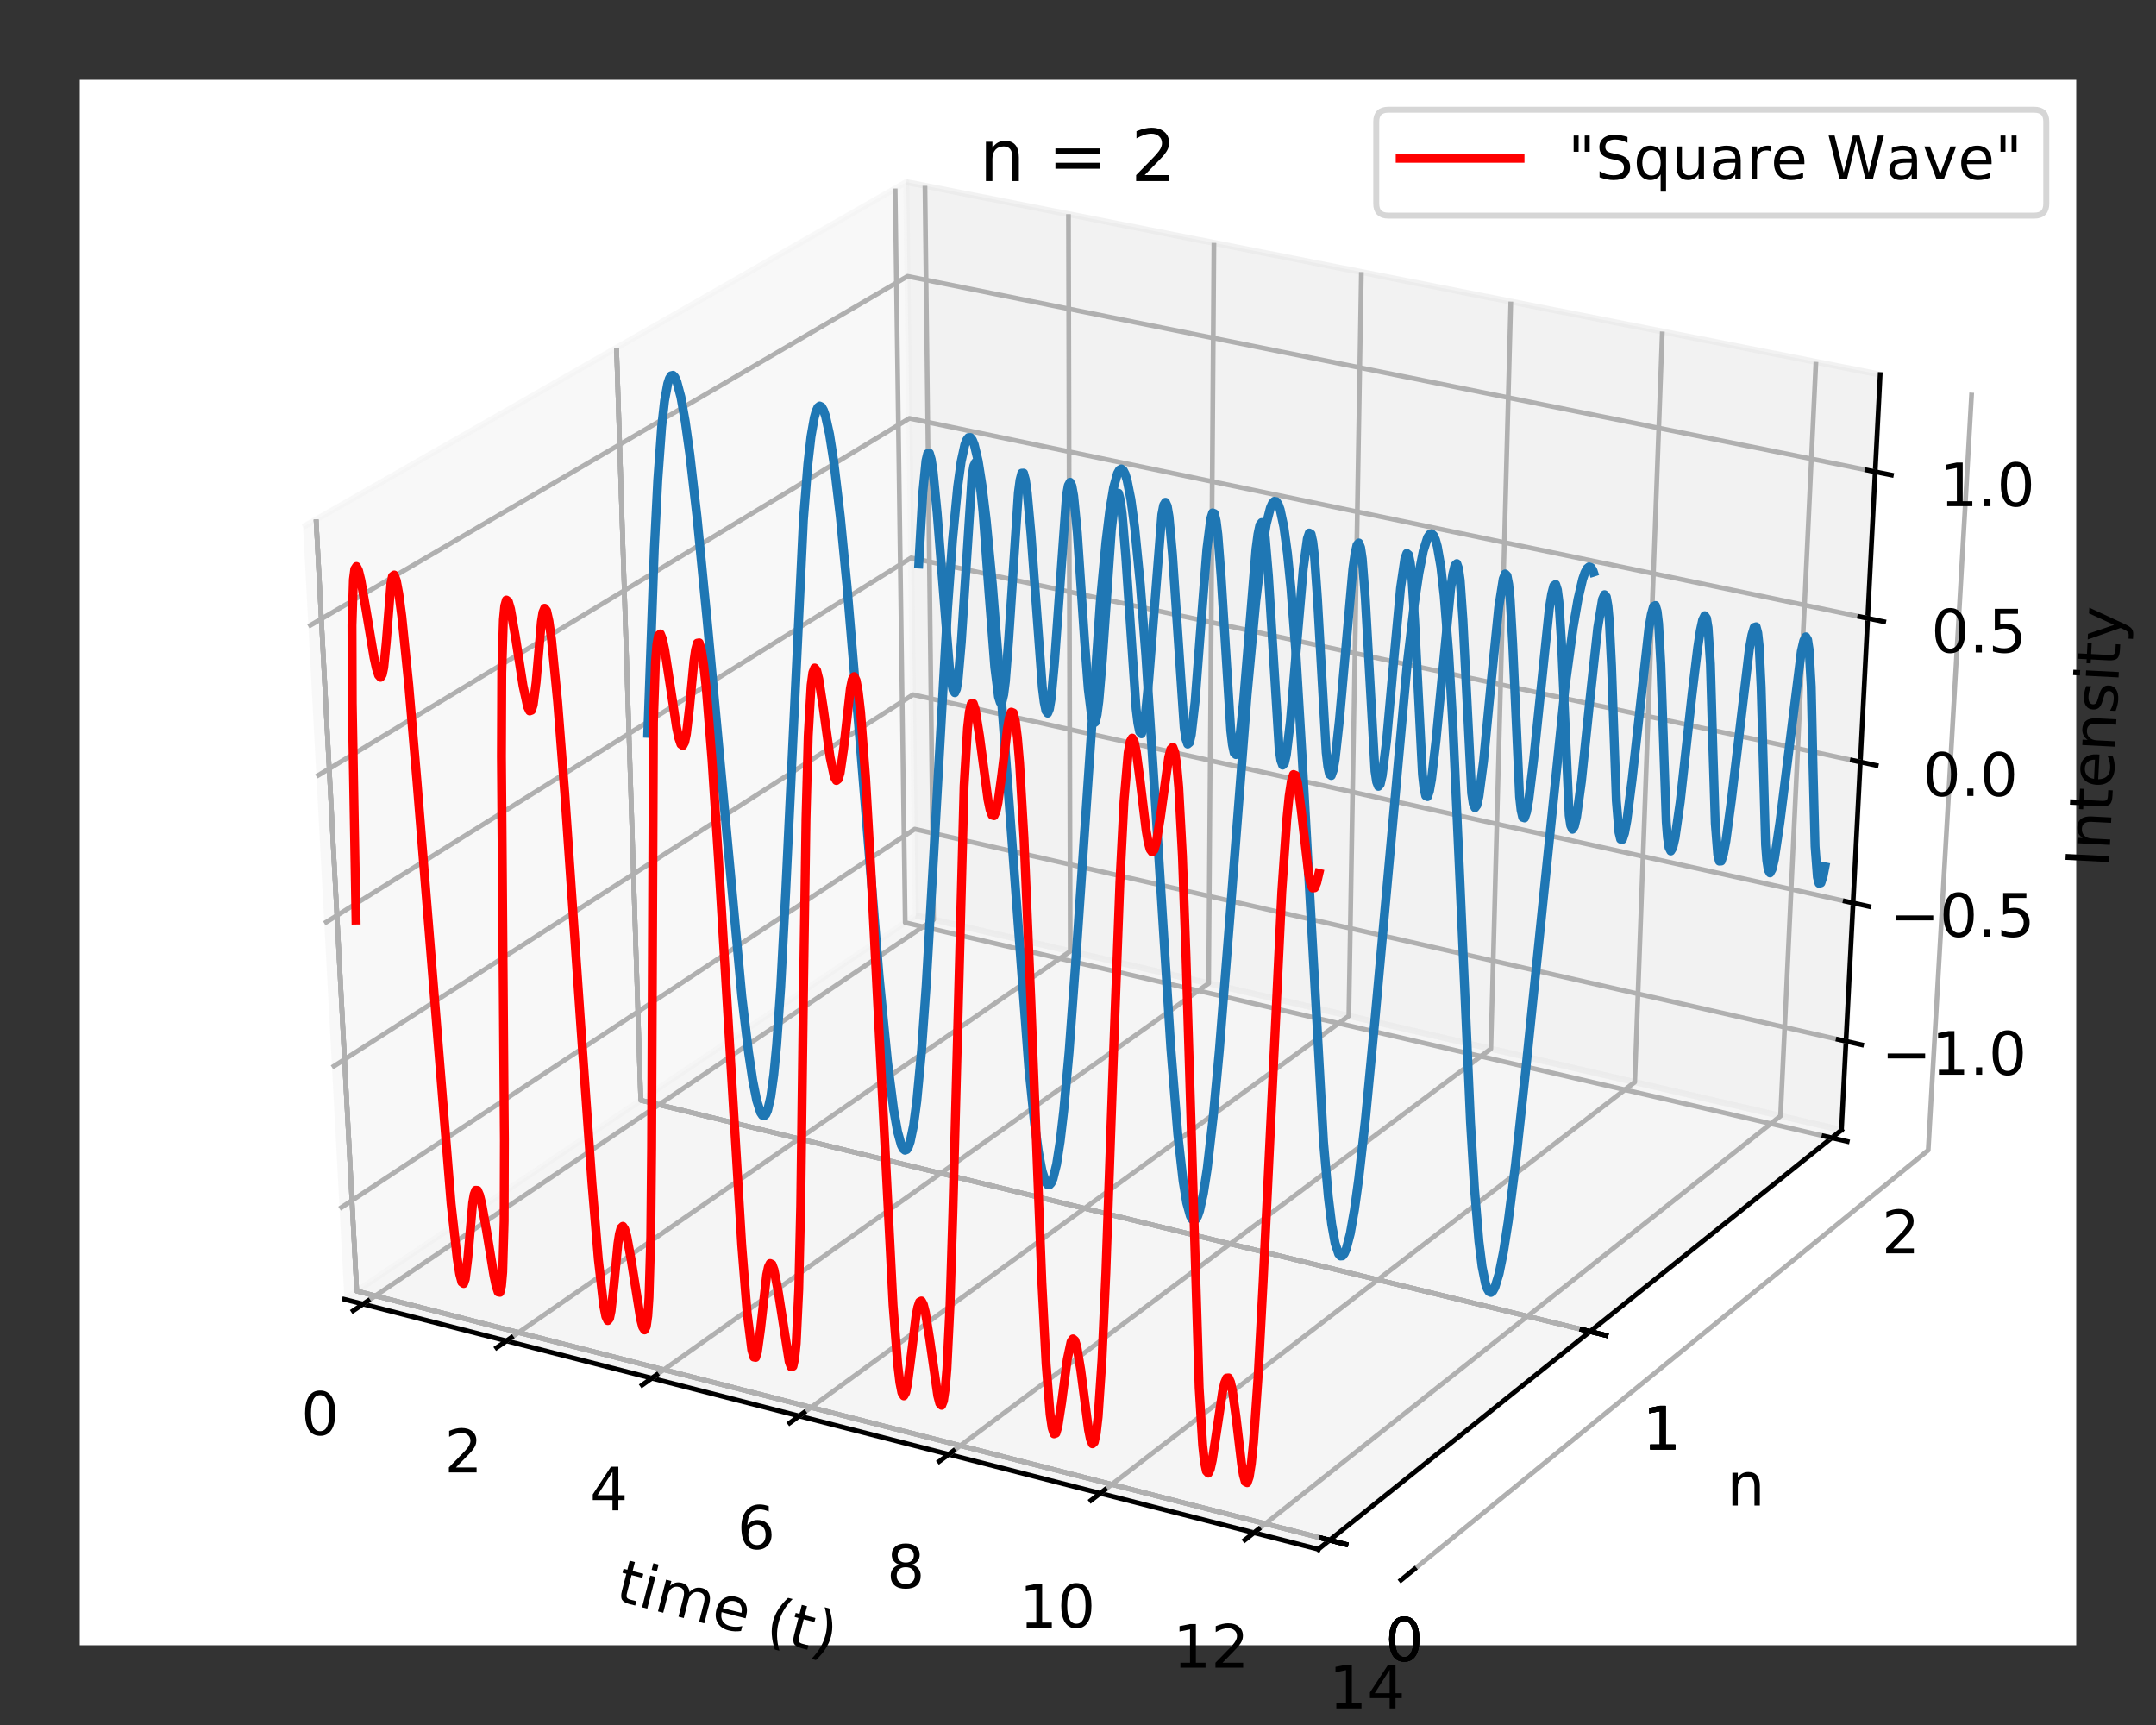 <?xml version="1.0" encoding="utf-8" standalone="no"?>
<!DOCTYPE svg PUBLIC "-//W3C//DTD SVG 1.1//EN"
  "http://www.w3.org/Graphics/SVG/1.1/DTD/svg11.dtd">
<!-- Created with matplotlib (http://matplotlib.org/) -->
<svg height="288pt" version="1.1" viewBox="0 0 360 288" width="360pt" xmlns="http://www.w3.org/2000/svg" xmlns:xlink="http://www.w3.org/1999/xlink">
 <rect x="0" y="0" width="360" height="288" fill="#333333" stroke="none"/>
 <defs>
  <style type="text/css">
*{stroke-linecap:butt;stroke-linejoin:round;}
  </style>
 </defs>
 <g id="figure_1">
  <g id="patch_1">
   <path d="M 0 288 
L 360 288 
L 360 0 
L 0 0 
z
" style="fill:none;opacity:0;"/>
  </g>
  <g id="patch_2">
   <path d="M 13.32 274.68 
L 346.68 274.68 
L 346.68 13.32 
L 13.32 13.32 
z
" style="fill:#ffffff;"/>
  </g>
  <g id="pane3d_1">
   <g id="patch_3">
    <path d="M 57.512 216.929 
L 152.921 152.849 
L 151.333 30.404 
L 50.604 87.978 
" style="fill:#f2f2f2;opacity:0.5;stroke:#f2f2f2;stroke-linejoin:miter;"/>
   </g>
  </g>
  <g id="pane3d_2">
   <g id="patch_4">
    <path d="M 152.921 152.849 
L 307.476 188.674 
L 313.942 62.536 
L 151.333 30.404 
" style="fill:#e6e6e6;opacity:0.5;stroke:#e6e6e6;stroke-linejoin:miter;"/>
   </g>
  </g>
  <g id="pane3d_3">
   <g id="patch_5">
    <path d="M 57.512 216.929 
L 220.124 258.652 
L 307.476 188.674 
L 152.921 152.849 
" style="fill:#ececec;opacity:0.5;stroke:#ececec;stroke-linejoin:miter;"/>
   </g>
  </g>
  <g id="axis3d_1">
   <g id="line2d_1">
    <path d="M 57.512 216.929 
L 220.124 258.652 
" style="fill:none;stroke:#000000;stroke-linecap:square;stroke-width:0.8;"/>
   </g>
   <g id="text_1">
    <!-- time (t) -->
    <defs>
     <path d="M 18.312 70.219 
L 18.312 54.688 
L 36.812 54.688 
L 36.812 47.703 
L 18.312 47.703 
L 18.312 18.016 
Q 18.312 11.328 20.141 9.422 
Q 21.969 7.516 27.594 7.516 
L 36.812 7.516 
L 36.812 0 
L 27.594 0 
Q 17.188 0 13.234 3.875 
Q 9.281 7.766 9.281 18.016 
L 9.281 47.703 
L 2.688 47.703 
L 2.688 54.688 
L 9.281 54.688 
L 9.281 70.219 
z
" id="DejaVuSans-74"/>
     <path d="M 9.422 54.688 
L 18.406 54.688 
L 18.406 0 
L 9.422 0 
z
M 9.422 75.984 
L 18.406 75.984 
L 18.406 64.594 
L 9.422 64.594 
z
" id="DejaVuSans-69"/>
     <path d="M 52 44.188 
Q 55.375 50.25 60.062 53.125 
Q 64.75 56 71.094 56 
Q 79.641 56 84.281 50.016 
Q 88.922 44.047 88.922 33.016 
L 88.922 0 
L 79.891 0 
L 79.891 32.719 
Q 79.891 40.578 77.094 44.375 
Q 74.312 48.188 68.609 48.188 
Q 61.625 48.188 57.562 43.547 
Q 53.516 38.922 53.516 30.906 
L 53.516 0 
L 44.484 0 
L 44.484 32.719 
Q 44.484 40.625 41.703 44.406 
Q 38.922 48.188 33.109 48.188 
Q 26.219 48.188 22.156 43.531 
Q 18.109 38.875 18.109 30.906 
L 18.109 0 
L 9.078 0 
L 9.078 54.688 
L 18.109 54.688 
L 18.109 46.188 
Q 21.188 51.219 25.484 53.609 
Q 29.781 56 35.688 56 
Q 41.656 56 45.828 52.969 
Q 50 49.953 52 44.188 
" id="DejaVuSans-6d"/>
     <path d="M 56.203 29.594 
L 56.203 25.203 
L 14.891 25.203 
Q 15.484 15.922 20.484 11.062 
Q 25.484 6.203 34.422 6.203 
Q 39.594 6.203 44.453 7.469 
Q 49.312 8.734 54.109 11.281 
L 54.109 2.781 
Q 49.266 0.734 44.188 -0.344 
Q 39.109 -1.422 33.891 -1.422 
Q 20.797 -1.422 13.156 6.188 
Q 5.516 13.812 5.516 26.812 
Q 5.516 40.234 12.766 48.109 
Q 20.016 56 32.328 56 
Q 43.359 56 49.781 48.891 
Q 56.203 41.797 56.203 29.594 
M 47.219 32.234 
Q 47.125 39.594 43.094 43.984 
Q 39.062 48.391 32.422 48.391 
Q 24.906 48.391 20.391 44.141 
Q 15.875 39.891 15.188 32.172 
z
" id="DejaVuSans-65"/>
     <path id="DejaVuSans-20"/>
     <path d="M 31 75.875 
Q 24.469 64.656 21.281 53.656 
Q 18.109 42.672 18.109 31.391 
Q 18.109 20.125 21.312 9.062 
Q 24.516 -2 31 -13.188 
L 23.188 -13.188 
Q 15.875 -1.703 12.234 9.375 
Q 8.594 20.453 8.594 31.391 
Q 8.594 42.281 12.203 53.312 
Q 15.828 64.359 23.188 75.875 
z
" id="DejaVuSans-28"/>
     <path d="M 8.016 75.875 
L 15.828 75.875 
Q 23.141 64.359 26.781 53.312 
Q 30.422 42.281 30.422 31.391 
Q 30.422 20.453 26.781 9.375 
Q 23.141 -1.703 15.828 -13.188 
L 8.016 -13.188 
Q 14.5 -2 17.703 9.062 
Q 20.906 20.125 20.906 31.391 
Q 20.906 42.672 17.703 53.656 
Q 14.5 64.656 8.016 75.875 
" id="DejaVuSans-29"/>
    </defs>
    <g transform="translate(102.497 267.141)rotate(-345.609)scale(0.1 -0.1)">
     <use xlink:href="#DejaVuSans-74"/>
     <use x="39.209" xlink:href="#DejaVuSans-69"/>
     <use x="66.992" xlink:href="#DejaVuSans-6d"/>
     <use x="164.404" xlink:href="#DejaVuSans-65"/>
     <use x="225.928" xlink:href="#DejaVuSans-20"/>
     <use x="257.715" xlink:href="#DejaVuSans-28"/>
     <use x="296.729" xlink:href="#DejaVuSans-74"/>
     <use x="335.938" xlink:href="#DejaVuSans-29"/>
    </g>
   </g>
   <g id="Line3DCollection_1">
    <path d="M 60.622 217.727 
L 155.887 153.536 
L 154.446 31.019 
" style="fill:none;stroke:#b0b0b0;stroke-width:0.8;"/>
    <path d="M 84.563 223.869 
L 178.704 158.825 
L 178.41 35.754 
" style="fill:none;stroke:#b0b0b0;stroke-width:0.8;"/>
    <path d="M 108.836 230.098 
L 201.814 164.182 
L 202.697 40.553 
" style="fill:none;stroke:#b0b0b0;stroke-width:0.8;"/>
    <path d="M 133.448 236.412 
L 225.223 169.608 
L 227.315 45.418 
" style="fill:none;stroke:#b0b0b0;stroke-width:0.8;"/>
    <path d="M 158.405 242.816 
L 248.937 175.105 
L 252.269 50.349 
" style="fill:none;stroke:#b0b0b0;stroke-width:0.8;"/>
    <path d="M 183.715 249.31 
L 272.961 180.673 
L 277.567 55.348 
" style="fill:none;stroke:#b0b0b0;stroke-width:0.8;"/>
    <path d="M 209.386 255.897 
L 297.302 186.316 
L 303.217 60.417 
" style="fill:none;stroke:#b0b0b0;stroke-width:0.8;"/>
    <path d="M 235.426 262.579 
L 321.966 192.033 
L 329.224 65.556 
" style="fill:none;stroke:#b0b0b0;stroke-width:0.8;"/>
   </g>
   <g id="xtick_1">
    <g id="line2d_2">
     <path d="M 61.442 217.174 
L 58.977 218.835 
" style="fill:none;stroke:#000000;stroke-linecap:square;stroke-width:0.8;"/>
    </g>
    <g id="text_2">
     <!-- 0 -->
     <defs>
      <path d="M 31.781 66.406 
Q 24.172 66.406 20.328 58.906 
Q 16.5 51.422 16.5 36.375 
Q 16.5 21.391 20.328 13.891 
Q 24.172 6.391 31.781 6.391 
Q 39.453 6.391 43.281 13.891 
Q 47.125 21.391 47.125 36.375 
Q 47.125 51.422 43.281 58.906 
Q 39.453 66.406 31.781 66.406 
M 31.781 74.219 
Q 44.047 74.219 50.516 64.516 
Q 56.984 54.828 56.984 36.375 
Q 56.984 17.969 50.516 8.266 
Q 44.047 -1.422 31.781 -1.422 
Q 19.531 -1.422 13.062 8.266 
Q 6.594 17.969 6.594 36.375 
Q 6.594 54.828 13.062 64.516 
Q 19.531 74.219 31.781 74.219 
" id="DejaVuSans-30"/>
     </defs>
     <g transform="translate(50.28 239.574)scale(0.1 -0.1)">
      <use xlink:href="#DejaVuSans-30"/>
     </g>
    </g>
   </g>
   <g id="xtick_2">
    <g id="line2d_3">
     <path d="M 85.374 223.309 
L 82.937 224.993 
" style="fill:none;stroke:#000000;stroke-linecap:square;stroke-width:0.8;"/>
    </g>
    <g id="text_3">
     <!-- 2 -->
     <defs>
      <path d="M 19.188 8.297 
L 53.609 8.297 
L 53.609 0 
L 7.328 0 
L 7.328 8.297 
Q 12.938 14.109 22.625 23.891 
Q 32.328 33.688 34.812 36.531 
Q 39.547 41.844 41.422 45.531 
Q 43.312 49.219 43.312 52.781 
Q 43.312 58.594 39.234 62.25 
Q 35.156 65.922 28.609 65.922 
Q 23.969 65.922 18.812 64.312 
Q 13.672 62.703 7.812 59.422 
L 7.812 69.391 
Q 13.766 71.781 18.938 73 
Q 24.125 74.219 28.422 74.219 
Q 39.75 74.219 46.484 68.547 
Q 53.219 62.891 53.219 53.422 
Q 53.219 48.922 51.531 44.891 
Q 49.859 40.875 45.406 35.406 
Q 44.188 33.984 37.641 27.219 
Q 31.109 20.453 19.188 8.297 
" id="DejaVuSans-32"/>
     </defs>
     <g transform="translate(74.218 245.827)scale(0.1 -0.1)">
      <use xlink:href="#DejaVuSans-32"/>
     </g>
    </g>
   </g>
   <g id="xtick_3">
    <g id="line2d_4">
     <path d="M 109.638 229.529 
L 107.229 231.236 
" style="fill:none;stroke:#000000;stroke-linecap:square;stroke-width:0.8;"/>
    </g>
    <g id="text_4">
     <!-- 4 -->
     <defs>
      <path d="M 37.797 64.312 
L 12.891 25.391 
L 37.797 25.391 
z
M 35.203 72.906 
L 47.609 72.906 
L 47.609 25.391 
L 58.016 25.391 
L 58.016 17.188 
L 47.609 17.188 
L 47.609 0 
L 37.797 0 
L 37.797 17.188 
L 4.891 17.188 
L 4.891 26.703 
z
" id="DejaVuSans-34"/>
     </defs>
     <g transform="translate(98.489 252.167)scale(0.1 -0.1)">
      <use xlink:href="#DejaVuSans-34"/>
     </g>
    </g>
   </g>
   <g id="xtick_4">
    <g id="line2d_5">
     <path d="M 134.239 235.836 
L 131.861 237.567 
" style="fill:none;stroke:#000000;stroke-linecap:square;stroke-width:0.8;"/>
    </g>
    <g id="text_5">
     <!-- 6 -->
     <defs>
      <path d="M 33.016 40.375 
Q 26.375 40.375 22.484 35.828 
Q 18.609 31.297 18.609 23.391 
Q 18.609 15.531 22.484 10.953 
Q 26.375 6.391 33.016 6.391 
Q 39.656 6.391 43.531 10.953 
Q 47.406 15.531 47.406 23.391 
Q 47.406 31.297 43.531 35.828 
Q 39.656 40.375 33.016 40.375 
M 52.594 71.297 
L 52.594 62.312 
Q 48.875 64.062 45.094 64.984 
Q 41.312 65.922 37.594 65.922 
Q 27.828 65.922 22.672 59.328 
Q 17.531 52.734 16.797 39.406 
Q 19.672 43.656 24.016 45.922 
Q 28.375 48.188 33.594 48.188 
Q 44.578 48.188 50.953 41.516 
Q 57.328 34.859 57.328 23.391 
Q 57.328 12.156 50.688 5.359 
Q 44.047 -1.422 33.016 -1.422 
Q 20.359 -1.422 13.672 8.266 
Q 6.984 17.969 6.984 36.375 
Q 6.984 53.656 15.188 63.938 
Q 23.391 74.219 37.203 74.219 
Q 40.922 74.219 44.703 73.484 
Q 48.484 72.75 52.594 71.297 
" id="DejaVuSans-36"/>
     </defs>
     <g transform="translate(123.099 258.595)scale(0.1 -0.1)">
      <use xlink:href="#DejaVuSans-36"/>
     </g>
    </g>
   </g>
   <g id="xtick_5">
    <g id="line2d_6">
     <path d="M 159.186 242.232 
L 156.839 243.987 
" style="fill:none;stroke:#000000;stroke-linecap:square;stroke-width:0.8;"/>
    </g>
    <g id="text_6">
     <!-- 8 -->
     <defs>
      <path d="M 31.781 34.625 
Q 24.75 34.625 20.719 30.859 
Q 16.703 27.094 16.703 20.516 
Q 16.703 13.922 20.719 10.156 
Q 24.75 6.391 31.781 6.391 
Q 38.812 6.391 42.859 10.172 
Q 46.922 13.969 46.922 20.516 
Q 46.922 27.094 42.891 30.859 
Q 38.875 34.625 31.781 34.625 
M 21.922 38.812 
Q 15.578 40.375 12.031 44.719 
Q 8.5 49.078 8.5 55.328 
Q 8.5 64.062 14.719 69.141 
Q 20.953 74.219 31.781 74.219 
Q 42.672 74.219 48.875 69.141 
Q 55.078 64.062 55.078 55.328 
Q 55.078 49.078 51.531 44.719 
Q 48 40.375 41.703 38.812 
Q 48.828 37.156 52.797 32.312 
Q 56.781 27.484 56.781 20.516 
Q 56.781 9.906 50.312 4.234 
Q 43.844 -1.422 31.781 -1.422 
Q 19.734 -1.422 13.25 4.234 
Q 6.781 9.906 6.781 20.516 
Q 6.781 27.484 10.781 32.312 
Q 14.797 37.156 21.922 38.812 
M 18.312 54.391 
Q 18.312 48.734 21.844 45.562 
Q 25.391 42.391 31.781 42.391 
Q 38.141 42.391 41.719 45.562 
Q 45.312 48.734 45.312 54.391 
Q 45.312 60.062 41.719 63.234 
Q 38.141 66.406 31.781 66.406 
Q 25.391 66.406 21.844 63.234 
Q 18.312 60.062 18.312 54.391 
" id="DejaVuSans-38"/>
     </defs>
     <g transform="translate(148.055 265.114)scale(0.1 -0.1)">
      <use xlink:href="#DejaVuSans-38"/>
     </g>
    </g>
   </g>
   <g id="xtick_6">
    <g id="line2d_7">
     <path d="M 184.486 248.718 
L 182.171 250.498 
" style="fill:none;stroke:#000000;stroke-linecap:square;stroke-width:0.8;"/>
    </g>
    <g id="text_7">
     <!-- 10 -->
     <defs>
      <path d="M 12.406 8.297 
L 28.516 8.297 
L 28.516 63.922 
L 10.984 60.406 
L 10.984 69.391 
L 28.422 72.906 
L 38.281 72.906 
L 38.281 8.297 
L 54.391 8.297 
L 54.391 0 
L 12.406 0 
z
" id="DejaVuSans-31"/>
     </defs>
     <g transform="translate(170.184 271.726)scale(0.1 -0.1)">
      <use xlink:href="#DejaVuSans-31"/>
      <use x="63.623" xlink:href="#DejaVuSans-30"/>
     </g>
    </g>
   </g>
   <g id="xtick_7">
    <g id="line2d_8">
     <path d="M 210.146 255.296 
L 207.864 257.102 
" style="fill:none;stroke:#000000;stroke-linecap:square;stroke-width:0.8;"/>
    </g>
    <g id="text_8">
     <!-- 12 -->
     <g transform="translate(195.855 278.431)scale(0.1 -0.1)">
      <use xlink:href="#DejaVuSans-31"/>
      <use x="63.623" xlink:href="#DejaVuSans-32"/>
     </g>
    </g>
   </g>
   <g id="xtick_8">
    <g id="line2d_9">
     <path d="M 236.174 261.969 
L 233.927 263.801 
" style="fill:none;stroke:#000000;stroke-linecap:square;stroke-width:0.8;"/>
    </g>
    <g id="text_9">
     <!-- 14 -->
     <g transform="translate(221.895 285.234)scale(0.1 -0.1)">
      <use xlink:href="#DejaVuSans-31"/>
      <use x="63.623" xlink:href="#DejaVuSans-34"/>
     </g>
    </g>
   </g>
  </g>
  <g id="axis3d_2">
   <g id="line2d_10">
    <path d="M 307.476 188.674 
L 220.124 258.652 
" style="fill:none;stroke:#000000;stroke-linecap:square;stroke-width:0.8;"/>
   </g>
   <g id="text_10">
    <!-- n -->
    <defs>
     <path d="M 54.891 33.016 
L 54.891 0 
L 45.906 0 
L 45.906 32.719 
Q 45.906 40.484 42.875 44.328 
Q 39.844 48.188 33.797 48.188 
Q 26.516 48.188 22.312 43.547 
Q 18.109 38.922 18.109 30.906 
L 18.109 0 
L 9.078 0 
L 9.078 54.688 
L 18.109 54.688 
L 18.109 46.188 
Q 21.344 51.125 25.703 53.562 
Q 30.078 56 35.797 56 
Q 45.219 56 50.047 50.172 
Q 54.891 44.344 54.891 33.016 
" id="DejaVuSans-6e"/>
    </defs>
    <g transform="translate(288.36 251.358)scale(0.1 -0.1)">
     <use xlink:href="#DejaVuSans-6e"/>
    </g>
   </g>
   <g id="Line3DCollection_2">
    <path d="M 52.779 86.734 
L 59.565 215.55 
L 222.009 257.142 
" style="fill:none;stroke:#b0b0b0;stroke-width:0.8;"/>
    <path d="M 52.779 86.734 
L 59.565 215.55 
L 222.009 257.142 
" style="fill:none;stroke:#b0b0b0;stroke-width:0.8;"/>
    <path d="M 52.779 86.734 
L 59.565 215.55 
L 222.009 257.142 
" style="fill:none;stroke:#b0b0b0;stroke-width:0.8;"/>
    <path d="M 52.779 86.734 
L 59.565 215.55 
L 222.009 257.142 
" style="fill:none;stroke:#b0b0b0;stroke-width:0.8;"/>
    <path d="M 102.943 58.062 
L 106.994 183.695 
L 265.5 222.301 
" style="fill:none;stroke:#b0b0b0;stroke-width:0.8;"/>
    <path d="M 102.943 58.062 
L 106.994 183.695 
L 265.5 222.301 
" style="fill:none;stroke:#b0b0b0;stroke-width:0.8;"/>
    <path d="M 102.943 58.062 
L 106.994 183.695 
L 265.5 222.301 
" style="fill:none;stroke:#b0b0b0;stroke-width:0.8;"/>
    <path d="M 102.943 58.062 
L 106.994 183.695 
L 265.5 222.301 
" style="fill:none;stroke:#b0b0b0;stroke-width:0.8;"/>
    <path d="M 149.468 31.47 
L 151.148 154.04 
L 305.857 189.97 
" style="fill:none;stroke:#b0b0b0;stroke-width:0.8;"/>
   </g>
   <g id="xtick_9">
    <g id="line2d_11">
     <path d="M 220.65 256.794 
L 224.732 257.839 
" style="fill:none;stroke:#000000;stroke-linecap:square;stroke-width:0.8;"/>
    </g>
    <g id="text_11">
     <!-- 0 -->
     <g transform="translate(231.297 277.295)scale(0.1 -0.1)">
      <use xlink:href="#DejaVuSans-30"/>
     </g>
    </g>
   </g>
   <g id="xtick_10">
    <g id="line2d_12">
     <path d="M 220.65 256.794 
L 224.732 257.839 
" style="fill:none;stroke:#000000;stroke-linecap:square;stroke-width:0.8;"/>
    </g>
    <g id="text_12">
     <!-- 0 -->
     <g transform="translate(231.297 277.295)scale(0.1 -0.1)">
      <use xlink:href="#DejaVuSans-30"/>
     </g>
    </g>
   </g>
   <g id="xtick_11">
    <g id="line2d_13">
     <path d="M 220.65 256.794 
L 224.732 257.839 
" style="fill:none;stroke:#000000;stroke-linecap:square;stroke-width:0.8;"/>
    </g>
    <g id="text_13">
     <!-- 0 -->
     <g transform="translate(231.297 277.295)scale(0.1 -0.1)">
      <use xlink:href="#DejaVuSans-30"/>
     </g>
    </g>
   </g>
   <g id="xtick_12">
    <g id="line2d_14">
     <path d="M 220.65 256.794 
L 224.732 257.839 
" style="fill:none;stroke:#000000;stroke-linecap:square;stroke-width:0.8;"/>
    </g>
    <g id="text_14">
     <!-- 0 -->
     <g transform="translate(231.297 277.295)scale(0.1 -0.1)">
      <use xlink:href="#DejaVuSans-30"/>
     </g>
    </g>
   </g>
   <g id="xtick_13">
    <g id="line2d_15">
     <path d="M 264.175 221.978 
L 268.152 222.947 
" style="fill:none;stroke:#000000;stroke-linecap:square;stroke-width:0.8;"/>
    </g>
    <g id="text_15">
     <!-- 1 -->
     <g transform="translate(274.299 242.004)scale(0.1 -0.1)">
      <use xlink:href="#DejaVuSans-31"/>
     </g>
    </g>
   </g>
   <g id="xtick_14">
    <g id="line2d_16">
     <path d="M 264.175 221.978 
L 268.152 222.947 
" style="fill:none;stroke:#000000;stroke-linecap:square;stroke-width:0.8;"/>
    </g>
    <g id="text_16">
     <!-- 1 -->
     <g transform="translate(274.299 242.004)scale(0.1 -0.1)">
      <use xlink:href="#DejaVuSans-31"/>
     </g>
    </g>
   </g>
   <g id="xtick_15">
    <g id="line2d_17">
     <path d="M 264.175 221.978 
L 268.152 222.947 
" style="fill:none;stroke:#000000;stroke-linecap:square;stroke-width:0.8;"/>
    </g>
    <g id="text_17">
     <!-- 1 -->
     <g transform="translate(274.299 242.004)scale(0.1 -0.1)">
      <use xlink:href="#DejaVuSans-31"/>
     </g>
    </g>
   </g>
   <g id="xtick_16">
    <g id="line2d_18">
     <path d="M 264.175 221.978 
L 268.152 222.947 
" style="fill:none;stroke:#000000;stroke-linecap:square;stroke-width:0.8;"/>
    </g>
    <g id="text_18">
     <!-- 1 -->
     <g transform="translate(274.299 242.004)scale(0.1 -0.1)">
      <use xlink:href="#DejaVuSans-31"/>
     </g>
    </g>
   </g>
   <g id="xtick_17">
    <g id="line2d_19">
     <path d="M 304.566 189.671 
L 308.441 190.571 
" style="fill:none;stroke:#000000;stroke-linecap:square;stroke-width:0.8;"/>
    </g>
    <g id="text_19">
     <!-- 2 -->
     <g transform="translate(314.205 209.253)scale(0.1 -0.1)">
      <use xlink:href="#DejaVuSans-32"/>
     </g>
    </g>
   </g>
  </g>
  <g id="axis3d_3">
   <g id="line2d_20">
    <path d="M 307.476 188.674 
L 313.942 62.536 
" style="fill:none;stroke:#000000;stroke-linecap:square;stroke-width:0.8;"/>
   </g>
   <g id="text_20">
    <!-- Intensity -->
    <defs>
     <path d="M 9.812 72.906 
L 19.672 72.906 
L 19.672 0 
L 9.812 0 
z
" id="DejaVuSans-49"/>
     <path d="M 44.281 53.078 
L 44.281 44.578 
Q 40.484 46.531 36.375 47.5 
Q 32.281 48.484 27.875 48.484 
Q 21.188 48.484 17.844 46.438 
Q 14.5 44.391 14.5 40.281 
Q 14.5 37.156 16.891 35.375 
Q 19.281 33.594 26.516 31.984 
L 29.594 31.297 
Q 39.156 29.25 43.188 25.516 
Q 47.219 21.781 47.219 15.094 
Q 47.219 7.469 41.188 3.016 
Q 35.156 -1.422 24.609 -1.422 
Q 20.219 -1.422 15.453 -0.562 
Q 10.688 0.297 5.422 2 
L 5.422 11.281 
Q 10.406 8.688 15.234 7.391 
Q 20.062 6.109 24.812 6.109 
Q 31.156 6.109 34.562 8.281 
Q 37.984 10.453 37.984 14.406 
Q 37.984 18.062 35.516 20.016 
Q 33.062 21.969 24.703 23.781 
L 21.578 24.516 
Q 13.234 26.266 9.516 29.906 
Q 5.812 33.547 5.812 39.891 
Q 5.812 47.609 11.281 51.797 
Q 16.75 56 26.812 56 
Q 31.781 56 36.172 55.266 
Q 40.578 54.547 44.281 53.078 
" id="DejaVuSans-73"/>
     <path d="M 32.172 -5.078 
Q 28.375 -14.844 24.75 -17.812 
Q 21.141 -20.797 15.094 -20.797 
L 7.906 -20.797 
L 7.906 -13.281 
L 13.188 -13.281 
Q 16.891 -13.281 18.938 -11.516 
Q 21 -9.766 23.484 -3.219 
L 25.094 0.875 
L 2.984 54.688 
L 12.5 54.688 
L 29.594 11.922 
L 46.688 54.688 
L 56.203 54.688 
z
" id="DejaVuSans-79"/>
    </defs>
    <g transform="translate(352.114 144.91)rotate(-87.065)scale(0.1 -0.1)">
     <use xlink:href="#DejaVuSans-49"/>
     <use x="29.492" xlink:href="#DejaVuSans-6e"/>
     <use x="92.871" xlink:href="#DejaVuSans-74"/>
     <use x="132.08" xlink:href="#DejaVuSans-65"/>
     <use x="193.604" xlink:href="#DejaVuSans-6e"/>
     <use x="256.982" xlink:href="#DejaVuSans-73"/>
     <use x="309.082" xlink:href="#DejaVuSans-69"/>
     <use x="336.865" xlink:href="#DejaVuSans-74"/>
     <use x="376.074" xlink:href="#DejaVuSans-79"/>
    </g>
   </g>
   <g id="Line3DCollection_3">
    <path d="M 308.236 173.842 
L 152.734 138.423 
L 56.701 201.789 
" style="fill:none;stroke:#b0b0b0;stroke-width:0.8;"/>
    <path d="M 309.42 150.754 
L 152.443 115.983 
L 55.438 178.21 
" style="fill:none;stroke:#b0b0b0;stroke-width:0.8;"/>
    <path d="M 310.626 127.22 
L 152.147 93.128 
L 54.149 154.16 
" style="fill:none;stroke:#b0b0b0;stroke-width:0.8;"/>
    <path d="M 311.856 103.228 
L 151.845 69.846 
L 52.835 129.626 
" style="fill:none;stroke:#b0b0b0;stroke-width:0.8;"/>
    <path d="M 313.11 78.762 
L 151.537 46.125 
L 51.494 104.591 
" style="fill:none;stroke:#b0b0b0;stroke-width:0.8;"/>
   </g>
   <g id="xtick_18">
    <g id="line2d_21">
     <path d="M 306.938 173.546 
L 310.834 174.433 
" style="fill:none;stroke:#000000;stroke-linecap:square;stroke-width:0.8;"/>
    </g>
    <g id="text_21">
     <!-- −1.0 -->
     <defs>
      <path d="M 10.594 35.5 
L 73.188 35.5 
L 73.188 27.203 
L 10.594 27.203 
z
" id="DejaVuSans-2212"/>
      <path d="M 10.688 12.406 
L 21 12.406 
L 21 0 
L 10.688 0 
z
" id="DejaVuSans-2e"/>
     </defs>
     <g transform="translate(314.134 179.436)scale(0.1 -0.1)">
      <use xlink:href="#DejaVuSans-2212"/>
      <use x="83.789" xlink:href="#DejaVuSans-31"/>
      <use x="147.412" xlink:href="#DejaVuSans-2e"/>
      <use x="179.199" xlink:href="#DejaVuSans-30"/>
     </g>
    </g>
   </g>
   <g id="xtick_19">
    <g id="line2d_22">
     <path d="M 308.109 150.464 
L 312.043 151.335 
" style="fill:none;stroke:#000000;stroke-linecap:square;stroke-width:0.8;"/>
    </g>
    <g id="text_22">
     <!-- −0.5 -->
     <defs>
      <path d="M 10.797 72.906 
L 49.516 72.906 
L 49.516 64.594 
L 19.828 64.594 
L 19.828 46.734 
Q 21.969 47.469 24.109 47.828 
Q 26.266 48.188 28.422 48.188 
Q 40.625 48.188 47.75 41.5 
Q 54.891 34.812 54.891 23.391 
Q 54.891 11.625 47.562 5.094 
Q 40.234 -1.422 26.906 -1.422 
Q 22.312 -1.422 17.547 -0.641 
Q 12.797 0.141 7.719 1.703 
L 7.719 11.625 
Q 12.109 9.234 16.797 8.062 
Q 21.484 6.891 26.703 6.891 
Q 35.156 6.891 40.078 11.328 
Q 45.016 15.766 45.016 23.391 
Q 45.016 31 40.078 35.438 
Q 35.156 39.891 26.703 39.891 
Q 22.75 39.891 18.812 39.016 
Q 14.891 38.141 10.797 36.281 
z
" id="DejaVuSans-35"/>
     </defs>
     <g transform="translate(315.487 156.384)scale(0.1 -0.1)">
      <use xlink:href="#DejaVuSans-2212"/>
      <use x="83.789" xlink:href="#DejaVuSans-30"/>
      <use x="147.412" xlink:href="#DejaVuSans-2e"/>
      <use x="179.199" xlink:href="#DejaVuSans-35"/>
     </g>
    </g>
   </g>
   <g id="xtick_20">
    <g id="line2d_23">
     <path d="M 309.302 126.936 
L 313.276 127.79 
" style="fill:none;stroke:#000000;stroke-linecap:square;stroke-width:0.8;"/>
    </g>
    <g id="text_23">
     <!-- 0.0 -->
     <g transform="translate(321.056 132.888)scale(0.1 -0.1)">
      <use xlink:href="#DejaVuSans-30"/>
      <use x="63.623" xlink:href="#DejaVuSans-2e"/>
      <use x="95.41" xlink:href="#DejaVuSans-30"/>
     </g>
    </g>
   </g>
   <g id="xtick_21">
    <g id="line2d_24">
     <path d="M 310.519 102.949 
L 314.533 103.786 
" style="fill:none;stroke:#000000;stroke-linecap:square;stroke-width:0.8;"/>
    </g>
    <g id="text_24">
     <!-- 0.5 -->
     <g transform="translate(322.462 108.935)scale(0.1 -0.1)">
      <use xlink:href="#DejaVuSans-30"/>
      <use x="63.623" xlink:href="#DejaVuSans-2e"/>
      <use x="95.41" xlink:href="#DejaVuSans-35"/>
     </g>
    </g>
   </g>
   <g id="xtick_22">
    <g id="line2d_25">
     <path d="M 311.76 78.49 
L 315.814 79.309 
" style="fill:none;stroke:#000000;stroke-linecap:square;stroke-width:0.8;"/>
    </g>
    <g id="text_25">
     <!-- 1.0 -->
     <g transform="translate(323.895 84.511)scale(0.1 -0.1)">
      <use xlink:href="#DejaVuSans-31"/>
      <use x="63.623" xlink:href="#DejaVuSans-2e"/>
      <use x="95.41" xlink:href="#DejaVuSans-30"/>
     </g>
    </g>
   </g>
  </g>
  <g id="axes_1">
   <g id="Line3DCollection_4">
    <path clip-path="url(#pbe0202fbaa)" d="M 108.132 123.183 
L 109.261 91.517 
L 109.83 80.192 
L 110.478 71.27 
L 110.961 66.944 
L 111.489 64.071 
L 111.77 63.207 
L 112.062 62.734 
L 112.366 62.658 
L 112.682 62.978 
L 113.008 63.694 
L 113.694 66.289 
L 114.42 70.373 
L 115.182 75.835 
L 116.382 86.275 
L 118.056 103.371 
L 123.874 166.415 
L 124.99 175.702 
L 125.694 180.393 
L 126.364 183.764 
L 126.999 185.745 
L 127.304 186.2 
L 127.6 186.295 
L 127.887 186.029 
L 128.167 185.405 
L 128.701 183.096 
L 129.206 179.423 
L 129.684 174.466 
L 130.357 164.876 
L 131.197 148.869 
L 134.147 86.875 
L 134.887 77.536 
L 135.415 72.901 
L 135.974 69.701 
L 136.265 68.67 
L 136.564 68.031 
L 136.87 67.788 
L 137.184 67.944 
L 137.506 68.498 
L 137.835 69.446 
L 138.513 72.5 
L 139.216 77.021 
L 140.311 86.274 
L 141.443 97.978 
L 143.369 120.984 
L 146.775 162.844 
L 148.198 177.298 
L 149.214 185.224 
L 149.865 188.895 
L 150.494 191.182 
L 150.801 191.79 
L 151.103 192.037 
L 151.4 191.923 
L 151.692 191.447 
L 151.98 190.612 
L 152.541 187.89 
L 153.087 183.817 
L 153.88 175.383 
L 154.65 164.551 
L 155.91 142.752 
L 158.229 101.474 
L 159.049 90.159 
L 159.903 81.303 
L 160.491 77.053 
L 161.096 74.277 
L 161.405 73.47 
L 161.717 73.06 
L 162.033 73.049 
L 162.353 73.439 
L 162.676 74.228 
L 163.332 76.977 
L 163.998 81.222 
L 164.674 86.847 
L 165.7 97.526 
L 167.079 114.908 
L 171.789 178.358 
L 172.749 187.589 
L 173.379 192.218 
L 174 195.509 
L 174.615 197.392 
L 174.92 197.793 
L 175.223 197.83 
L 175.525 197.505 
L 175.826 196.817 
L 176.425 194.377 
L 177.021 190.565 
L 177.616 185.467 
L 178.508 175.666 
L 179.704 159.395 
L 183.711 100.636 
L 184.664 90.49 
L 185.305 85.244 
L 185.947 81.394 
L 186.59 79.055 
L 186.912 78.476 
L 187.233 78.297 
L 187.554 78.522 
L 187.875 79.148 
L 188.195 80.172 
L 188.832 83.382 
L 189.465 88.067 
L 190.404 97.565 
L 191.331 109.501 
L 192.844 132.829 
L 195.496 174.952 
L 196.666 189.374 
L 197.552 197.22 
L 198.148 200.814 
L 198.752 203.006 
L 199.057 203.562 
L 199.363 203.753 
L 199.673 203.579 
L 199.984 203.041 
L 200.299 202.142 
L 200.936 199.285 
L 201.584 195.072 
L 202.578 186.425 
L 203.599 175.385 
L 205.353 153.281 
L 208.242 115.93 
L 209.685 100.419 
L 210.749 91.633 
L 211.444 87.462 
L 212.125 84.787 
L 212.46 84.038 
L 212.79 83.691 
L 213.116 83.747 
L 213.437 84.209 
L 213.754 85.072 
L 214.373 87.977 
L 214.972 92.386 
L 215.552 98.176 
L 216.388 109.096 
L 217.448 126.766 
L 220.994 190.615 
L 221.795 199.789 
L 222.351 204.354 
L 222.926 207.561 
L 223.523 209.346 
L 223.83 209.692 
L 224.144 209.671 
L 224.463 209.284 
L 224.789 208.533 
L 225.461 205.959 
L 226.158 202.007 
L 226.88 196.766 
L 228.008 186.752 
L 229.585 170.217 
L 234.949 111.035 
L 236.144 100.932 
L 236.913 95.746 
L 237.655 91.982 
L 238.366 89.75 
L 238.709 89.232 
L 239.044 89.119 
L 239.369 89.414 
L 239.686 90.113 
L 239.994 91.214 
L 240.582 94.585 
L 241.135 99.434 
L 241.903 109.18 
L 242.607 121.35 
L 243.679 145.001 
L 245.538 187.383 
L 246.213 198.571 
L 246.944 207.266 
L 247.471 211.464 
L 248.033 214.277 
L 248.327 215.144 
L 248.632 215.646 
L 248.947 215.78 
L 249.271 215.546 
L 249.606 214.945 
L 250.306 212.659 
L 251.048 208.975 
L 251.828 203.975 
L 253.068 194.259 
L 254.831 177.98 
L 261.354 114.496 
L 262.66 104.854 
L 263.484 100.046 
L 264.264 96.702 
L 264.636 95.613 
L 264.996 94.924 
L 265.342 94.64 
L 265.676 94.766 
L 265.996 95.3 
L 266.303 96.238 
L 266.303 96.238 
" style="fill:none;stroke:#1f77b4;stroke-width:1.5;"/>
    <path clip-path="url(#pbe0202fbaa)" d="M 153.369 94.916 
L 154.091 82.223 
L 154.615 76.91 
L 154.895 75.735 
L 155.189 75.665 
L 155.496 76.707 
L 155.814 78.805 
L 156.48 85.637 
L 158.511 111.191 
L 158.828 113.687 
L 159.135 115.199 
L 159.43 115.648 
L 159.715 115.014 
L 159.989 113.334 
L 160.512 107.261 
L 162.312 79.48 
L 162.593 77.802 
L 162.884 77.204 
L 163.184 77.725 
L 163.494 79.337 
L 164.136 85.418 
L 165.126 98.803 
L 166.102 111.403 
L 166.723 116.32 
L 167.022 117.279 
L 167.314 117.156 
L 167.598 115.96 
L 167.875 113.76 
L 168.416 106.879 
L 170.038 82.28 
L 170.323 80.121 
L 170.614 79.002 
L 170.911 78.992 
L 171.215 80.098 
L 171.524 82.257 
L 172.153 89.193 
L 174.042 114.76 
L 174.346 117.214 
L 174.646 118.674 
L 174.941 119.065 
L 175.232 118.371 
L 175.52 116.631 
L 176.087 110.454 
L 178.082 82.682 
L 178.377 81.056 
L 178.675 80.517 
L 178.975 81.1 
L 179.278 82.775 
L 179.887 88.968 
L 181.106 107.066 
L 181.708 115.004 
L 182.304 119.835 
L 182.6 120.739 
L 182.895 120.556 
L 183.189 119.3 
L 183.484 117.042 
L 184.074 110.065 
L 185.568 88.509 
L 186.171 83.363 
L 186.472 82.3 
L 186.773 82.353 
L 187.072 83.522 
L 187.37 85.742 
L 187.961 92.782 
L 189.706 118.358 
L 189.998 120.768 
L 190.291 122.175 
L 190.587 122.509 
L 190.886 121.755 
L 191.188 119.955 
L 191.8 113.674 
L 193.993 85.915 
L 194.301 84.342 
L 194.605 83.862 
L 194.905 84.509 
L 195.199 86.247 
L 195.775 92.55 
L 197.731 121.481 
L 198.019 123.377 
L 198.313 124.226 
L 198.612 123.983 
L 198.918 122.667 
L 199.549 117.162 
L 200.53 104.313 
L 201.519 91.698 
L 202.16 86.637 
L 202.471 85.631 
L 202.774 85.746 
L 203.069 86.979 
L 203.355 89.261 
L 203.906 96.404 
L 205.506 121.984 
L 205.785 124.349 
L 206.073 125.704 
L 206.37 125.98 
L 206.678 125.165 
L 206.994 123.306 
L 207.655 116.921 
L 209.717 91.707 
L 210.047 89.18 
L 210.368 87.66 
L 210.677 87.241 
L 210.975 87.951 
L 211.261 89.752 
L 211.801 96.166 
L 213.592 125.1 
L 213.872 126.947 
L 214.163 127.74 
L 214.468 127.438 
L 214.786 126.061 
L 215.46 120.446 
L 216.535 107.502 
L 217.614 94.918 
L 218.294 89.944 
L 218.613 88.996 
L 218.918 89.173 
L 219.206 90.469 
L 219.48 92.813 
L 219.99 100.058 
L 221.442 125.639 
L 221.71 127.959 
L 221.993 129.261 
L 222.293 129.478 
L 222.609 128.602 
L 222.942 126.683 
L 223.651 120.195 
L 225.897 94.961 
L 226.246 92.477 
L 226.579 91.011 
L 226.893 90.653 
L 227.188 91.426 
L 227.465 93.291 
L 227.967 99.816 
L 229.591 128.748 
L 229.863 130.546 
L 230.153 131.281 
L 230.464 130.919 
L 230.796 129.481 
L 231.515 123.757 
L 232.685 110.721 
L 233.856 98.169 
L 234.572 93.284 
L 234.9 92.394 
L 235.205 92.634 
L 235.487 93.994 
L 235.748 96.399 
L 236.214 103.746 
L 237.517 129.324 
L 237.774 131.598 
L 238.053 132.846 
L 238.355 133.004 
L 238.682 132.067 
L 239.032 130.088 
L 239.793 123.498 
L 242.224 98.246 
L 242.591 95.807 
L 242.936 94.396 
L 243.254 94.099 
L 243.546 94.936 
L 243.812 96.864 
L 244.275 103.499 
L 245.73 132.425 
L 245.994 134.172 
L 246.285 134.851 
L 246.603 134.428 
L 246.949 132.93 
L 247.714 127.096 
L 248.983 113.969 
L 250.245 101.452 
L 250.998 96.657 
L 251.334 95.825 
L 251.639 96.129 
L 251.913 97.553 
L 252.159 100.02 
L 252.581 107.468 
L 253.733 133.037 
L 253.98 135.265 
L 254.255 136.459 
L 254.561 136.557 
L 254.899 135.559 
L 255.267 133.521 
L 256.081 126.828 
L 258.699 101.564 
L 259.085 99.171 
L 259.441 97.815 
L 259.763 97.579 
L 260.05 98.481 
L 260.304 100.472 
L 260.727 107.216 
L 262.012 136.131 
L 262.268 137.828 
L 262.559 138.449 
L 262.885 137.965 
L 263.246 136.406 
L 264.061 130.463 
L 265.43 117.247 
L 266.785 104.768 
L 267.573 100.065 
L 267.916 99.292 
L 268.22 99.659 
L 268.486 101.148 
L 268.717 103.676 
L 269.091 111.224 
L 269.888 133.671 
L 270.328 138.962 
L 270.6 140.101 
L 270.911 140.139 
L 271.261 139.08 
L 271.648 136.982 
L 272.517 130.188 
L 275.326 104.915 
L 275.73 102.569 
L 276.096 101.268 
L 276.42 101.094 
L 276.703 102.061 
L 276.944 104.116 
L 277.323 110.968 
L 278.224 137.226 
L 278.436 139.868 
L 278.687 141.512 
L 278.979 142.076 
L 279.314 141.531 
L 279.691 139.911 
L 280.557 133.859 
L 282.528 115.965 
L 283.477 108.117 
L 283.908 105.318 
L 284.3 103.506 
L 284.649 102.793 
L 284.951 103.224 
L 285.208 104.777 
L 285.6 110.845 
L 285.996 124.462 
L 286.407 137.482 
L 286.822 142.688 
L 287.092 143.772 
L 287.408 143.75 
L 287.771 142.63 
L 288.178 140.472 
L 289.105 133.577 
L 292.106 108.3 
L 292.527 106.001 
L 292.903 104.757 
L 293.229 104.645 
L 293.505 105.676 
L 293.733 107.795 
L 294.068 114.756 
L 294.807 141.035 
L 295.007 143.634 
L 295.252 145.227 
L 295.546 145.732 
L 295.891 145.126 
L 296.285 143.445 
L 297.204 137.285 
L 300.774 108.742 
L 301.18 106.983 
L 301.534 106.33 
L 301.834 106.825 
L 302.08 108.443 
L 302.432 114.627 
L 302.74 128.338 
L 303.073 141.325 
L 303.463 146.445 
L 303.731 147.472 
L 304.054 147.391 
L 304.431 146.208 
L 304.859 143.991 
L 304.859 143.991 
" style="fill:none;stroke:#1f77b4;stroke-width:1.5;"/>
   </g>
   <g id="line2d_26">
    <path clip-path="url(#pbe0202fbaa)" d="M 59.448 153.604 
L 58.815 117.351 
L 58.775 104.387 
L 59.01 96.758 
L 59.233 95.026 
L 59.522 94.582 
L 59.867 95.27 
L 60.259 96.881 
L 61.128 101.869 
L 62.45 109.785 
L 62.849 111.601 
L 63.214 112.728 
L 63.541 113.082 
L 63.829 112.64 
L 64.08 111.442 
L 64.497 107.244 
L 65.271 97.469 
L 65.525 96.24 
L 65.826 96.001 
L 66.183 96.947 
L 66.603 99.217 
L 67.088 102.885 
L 68.251 114.344 
L 69.626 130.483 
L 75.32 200.935 
L 76.337 210.082 
L 76.755 212.698 
L 77.116 214.065 
L 77.425 214.293 
L 77.69 213.54 
L 78.127 209.913 
L 78.923 200.809 
L 79.164 199.431 
L 79.434 198.724 
L 79.737 198.752 
L 80.072 199.52 
L 80.437 200.971 
L 81.233 205.409 
L 82.458 212.908 
L 82.835 214.683 
L 83.179 215.702 
L 83.481 215.762 
L 83.736 214.701 
L 83.939 212.399 
L 84.182 203.877 
L 84.222 190.391 
L 84.02 163.518 
L 83.728 126.332 
L 83.782 112.307 
L 84.054 103.472 
L 84.276 101.158 
L 84.553 100.187 
L 84.879 100.426 
L 85.246 101.686 
L 86.062 106.308 
L 87.331 114.496 
L 88.099 118.008 
L 88.44 118.696 
L 88.75 118.586 
L 89.031 117.691 
L 89.516 113.918 
L 90.396 103.818 
L 90.653 102.237 
L 90.945 101.554 
L 91.279 101.987 
L 91.661 103.699 
L 92.094 106.794 
L 93.112 117.184 
L 94.309 132.541 
L 96.959 170.998 
L 98.837 197.469 
L 99.904 210.235 
L 100.785 217.899 
L 101.155 219.787 
L 101.484 220.478 
L 101.775 220.113 
L 102.036 218.874 
L 102.499 214.667 
L 103.174 207.658 
L 103.425 206.026 
L 103.697 205.024 
L 103.994 204.74 
L 104.316 205.205 
L 104.663 206.387 
L 105.412 210.479 
L 106.955 220.183 
L 107.305 221.551 
L 107.626 222.038 
L 107.913 221.461 
L 108.161 219.682 
L 108.368 216.614 
L 108.659 206.544 
L 108.806 191.72 
L 109.11 120.562 
L 109.444 110.525 
L 109.677 107.614 
L 109.953 106.087 
L 110.267 105.839 
L 110.615 106.703 
L 110.988 108.461 
L 111.783 113.63 
L 112.975 121.504 
L 113.345 123.234 
L 113.694 124.25 
L 114.021 124.477 
L 114.325 123.903 
L 114.607 122.578 
L 115.125 118.184 
L 115.872 110.37 
L 116.142 108.477 
L 116.435 107.385 
L 116.756 107.329 
L 117.111 108.496 
L 117.502 111.017 
L 117.931 114.956 
L 118.896 126.964 
L 119.977 143.578 
L 123.848 207.822 
L 124.757 219.21 
L 125.531 225.379 
L 125.869 226.563 
L 126.18 226.621 
L 126.466 225.72 
L 126.992 221.888 
L 128.016 212.822 
L 128.297 211.537 
L 128.595 210.944 
L 128.91 211.097 
L 129.243 211.992 
L 129.951 215.676 
L 131.769 227.328 
L 132.099 228.213 
L 132.407 228.101 
L 132.689 226.834 
L 132.945 224.301 
L 133.372 215.279 
L 133.699 201.305 
L 134.183 164.053 
L 134.584 136.638 
L 134.954 122.864 
L 135.437 114.404 
L 135.722 112.297 
L 136.034 111.528 
L 136.369 111.953 
L 136.724 113.374 
L 137.47 118.212 
L 138.603 126.409 
L 139.316 129.746 
L 139.652 130.311 
L 139.973 130.069 
L 140.28 129.044 
L 140.861 125.054 
L 141.994 114.947 
L 142.297 113.483 
L 142.616 112.966 
L 142.956 113.605 
L 143.317 115.559 
L 143.701 118.919 
L 144.535 129.863 
L 145.442 145.721 
L 149.12 217.907 
L 149.898 227.847 
L 150.256 230.834 
L 150.595 232.535 
L 150.916 233.049 
L 151.223 232.524 
L 151.518 231.152 
L 152.087 226.78 
L 152.94 219.812 
L 153.236 218.263 
L 153.542 217.366 
L 153.856 217.205 
L 154.181 217.797 
L 154.515 219.102 
L 155.202 223.385 
L 156.583 233.047 
L 156.913 234.298 
L 157.232 234.627 
L 157.539 233.857 
L 157.832 231.856 
L 158.111 228.545 
L 158.629 217.968 
L 159.102 202.673 
L 160.982 131.218 
L 161.554 121.539 
L 161.861 118.832 
L 162.181 117.511 
L 162.514 117.459 
L 162.856 118.497 
L 163.559 122.903 
L 164.973 133.549 
L 165.317 135.187 
L 165.655 136.088 
L 165.987 136.186 
L 166.313 135.478 
L 166.634 134.028 
L 167.265 129.444 
L 168.21 121.632 
L 168.532 119.836 
L 168.86 118.89 
L 169.196 119.025 
L 169.538 120.421 
L 169.889 123.201 
L 170.247 127.415 
L 170.983 139.975 
L 172.116 166.713 
L 173.97 214.143 
L 174.671 227.695 
L 175.345 236.143 
L 175.674 238.383 
L 175.997 239.383 
L 176.316 239.272 
L 176.632 238.226 
L 177.259 234.199 
L 178.202 226.988 
L 178.838 224.009 
L 179.159 223.533 
L 179.482 223.813 
L 179.807 224.835 
L 180.458 228.73 
L 181.758 238.726 
L 182.081 240.308 
L 182.402 241.05 
L 182.723 240.758 
L 183.043 239.28 
L 183.363 236.512 
L 184.004 226.982 
L 184.652 212.519 
L 185.976 174.655 
L 186.997 147.287 
L 187.684 133.781 
L 188.37 125.706 
L 188.712 123.806 
L 189.051 123.239 
L 189.389 123.85 
L 189.724 125.429 
L 190.389 130.471 
L 191.38 138.658 
L 191.711 140.58 
L 192.044 141.808 
L 192.38 142.249 
L 192.718 141.873 
L 193.059 140.717 
L 193.749 136.515 
L 195.145 126.43 
L 195.491 125.093 
L 195.832 124.749 
L 196.168 125.604 
L 196.498 127.807 
L 196.819 131.438 
L 197.437 142.942 
L 198.022 159.299 
L 200.229 231.702 
L 200.815 241.3 
L 201.12 244.098 
L 201.435 245.612 
L 201.757 245.949 
L 202.087 245.268 
L 202.424 243.767 
L 203.11 239.241 
L 204.147 232.332 
L 204.487 230.87 
L 204.821 230.085 
L 205.149 230.048 
L 205.471 230.769 
L 205.786 232.196 
L 206.4 236.664 
L 207.308 244.381 
L 207.616 246.257 
L 207.931 247.382 
L 208.255 247.546 
L 208.592 246.576 
L 208.942 244.347 
L 209.306 240.789 
L 210.082 229.699 
L 210.916 213.935 
L 214.026 148.942 
L 214.858 136.869 
L 215.25 132.927 
L 215.626 130.429 
L 215.984 129.315 
L 216.327 129.457 
L 216.656 130.666 
L 217.283 135.311 
L 218.511 145.934 
L 218.832 147.475 
L 219.164 148.257 
L 219.507 148.223 
L 219.862 147.381 
L 220.228 145.806 
L 220.228 145.806 
" style="fill:none;stroke:#ff0000;stroke-linecap:square;stroke-width:1.5;"/>
   </g>
   <g id="text_26">
    <!-- n = 2 -->
    <defs>
     <path d="M 10.594 45.406 
L 73.188 45.406 
L 73.188 37.203 
L 10.594 37.203 
z
M 10.594 25.484 
L 73.188 25.484 
L 73.188 17.188 
L 10.594 17.188 
z
" id="DejaVuSans-3d"/>
    </defs>
    <g transform="translate(163.538 30.229)scale(0.12 -0.12)">
     <use xlink:href="#DejaVuSans-6e"/>
     <use x="63.379" xlink:href="#DejaVuSans-20"/>
     <use x="95.166" xlink:href="#DejaVuSans-3d"/>
     <use x="178.955" xlink:href="#DejaVuSans-20"/>
     <use x="210.742" xlink:href="#DejaVuSans-32"/>
    </g>
   </g>
   <g id="legend_1">
    <g id="patch_6">
     <path d="M 231.8 35.998 
L 339.68 35.998 
Q 341.68 35.998 341.68 33.998 
L 341.68 20.32 
Q 341.68 18.32 339.68 18.32 
L 231.8 18.32 
Q 229.8 18.32 229.8 20.32 
L 229.8 33.998 
Q 229.8 35.998 231.8 35.998 
z
" style="fill:#ffffff;opacity:0.8;stroke:#cccccc;stroke-linejoin:miter;"/>
    </g>
    <g id="line2d_27">
     <path d="M 233.8 26.418 
L 253.8 26.418 
" style="fill:none;stroke:#ff0000;stroke-linecap:square;stroke-width:1.5;"/>
    </g>
    <g id="line2d_28"/>
    <g id="text_27">
     <!-- "Square Wave" -->
     <defs>
      <path d="M 17.922 72.906 
L 17.922 45.797 
L 9.625 45.797 
L 9.625 72.906 
z
M 36.375 72.906 
L 36.375 45.797 
L 28.078 45.797 
L 28.078 72.906 
z
" id="DejaVuSans-22"/>
      <path d="M 53.516 70.516 
L 53.516 60.891 
Q 47.906 63.578 42.922 64.891 
Q 37.938 66.219 33.297 66.219 
Q 25.25 66.219 20.875 63.094 
Q 16.5 59.969 16.5 54.203 
Q 16.5 49.359 19.406 46.891 
Q 22.312 44.438 30.422 42.922 
L 36.375 41.703 
Q 47.406 39.594 52.656 34.297 
Q 57.906 29 57.906 20.125 
Q 57.906 9.516 50.797 4.047 
Q 43.703 -1.422 29.984 -1.422 
Q 24.812 -1.422 18.969 -0.25 
Q 13.141 0.922 6.891 3.219 
L 6.891 13.375 
Q 12.891 10.016 18.656 8.297 
Q 24.422 6.594 29.984 6.594 
Q 38.422 6.594 43.016 9.906 
Q 47.609 13.234 47.609 19.391 
Q 47.609 24.75 44.312 27.781 
Q 41.016 30.812 33.5 32.328 
L 27.484 33.5 
Q 16.453 35.688 11.516 40.375 
Q 6.594 45.062 6.594 53.422 
Q 6.594 63.094 13.406 68.656 
Q 20.219 74.219 32.172 74.219 
Q 37.312 74.219 42.625 73.281 
Q 47.953 72.359 53.516 70.516 
" id="DejaVuSans-53"/>
      <path d="M 14.797 27.297 
Q 14.797 17.391 18.875 11.75 
Q 22.953 6.109 30.078 6.109 
Q 37.203 6.109 41.297 11.75 
Q 45.406 17.391 45.406 27.297 
Q 45.406 37.203 41.297 42.844 
Q 37.203 48.484 30.078 48.484 
Q 22.953 48.484 18.875 42.844 
Q 14.797 37.203 14.797 27.297 
M 45.406 8.203 
Q 42.578 3.328 38.25 0.953 
Q 33.938 -1.422 27.875 -1.422 
Q 17.969 -1.422 11.734 6.484 
Q 5.516 14.406 5.516 27.297 
Q 5.516 40.188 11.734 48.094 
Q 17.969 56 27.875 56 
Q 33.938 56 38.25 53.625 
Q 42.578 51.266 45.406 46.391 
L 45.406 54.688 
L 54.391 54.688 
L 54.391 -20.797 
L 45.406 -20.797 
z
" id="DejaVuSans-71"/>
      <path d="M 8.5 21.578 
L 8.5 54.688 
L 17.484 54.688 
L 17.484 21.922 
Q 17.484 14.156 20.5 10.266 
Q 23.531 6.391 29.594 6.391 
Q 36.859 6.391 41.078 11.031 
Q 45.312 15.672 45.312 23.688 
L 45.312 54.688 
L 54.297 54.688 
L 54.297 0 
L 45.312 0 
L 45.312 8.406 
Q 42.047 3.422 37.719 1 
Q 33.406 -1.422 27.688 -1.422 
Q 18.266 -1.422 13.375 4.438 
Q 8.5 10.297 8.5 21.578 
M 31.109 56 
z
" id="DejaVuSans-75"/>
      <path d="M 34.281 27.484 
Q 23.391 27.484 19.188 25 
Q 14.984 22.516 14.984 16.5 
Q 14.984 11.719 18.141 8.906 
Q 21.297 6.109 26.703 6.109 
Q 34.188 6.109 38.703 11.406 
Q 43.219 16.703 43.219 25.484 
L 43.219 27.484 
z
M 52.203 31.203 
L 52.203 0 
L 43.219 0 
L 43.219 8.297 
Q 40.141 3.328 35.547 0.953 
Q 30.953 -1.422 24.312 -1.422 
Q 15.922 -1.422 10.953 3.297 
Q 6 8.016 6 15.922 
Q 6 25.141 12.172 29.828 
Q 18.359 34.516 30.609 34.516 
L 43.219 34.516 
L 43.219 35.406 
Q 43.219 41.609 39.141 45 
Q 35.062 48.391 27.688 48.391 
Q 23 48.391 18.547 47.266 
Q 14.109 46.141 10.016 43.891 
L 10.016 52.203 
Q 14.938 54.109 19.578 55.047 
Q 24.219 56 28.609 56 
Q 40.484 56 46.344 49.844 
Q 52.203 43.703 52.203 31.203 
" id="DejaVuSans-61"/>
      <path d="M 41.109 46.297 
Q 39.594 47.172 37.812 47.578 
Q 36.031 48 33.891 48 
Q 26.266 48 22.188 43.047 
Q 18.109 38.094 18.109 28.812 
L 18.109 0 
L 9.078 0 
L 9.078 54.688 
L 18.109 54.688 
L 18.109 46.188 
Q 20.953 51.172 25.484 53.578 
Q 30.031 56 36.531 56 
Q 37.453 56 38.578 55.875 
Q 39.703 55.766 41.062 55.516 
z
" id="DejaVuSans-72"/>
      <path d="M 3.328 72.906 
L 13.281 72.906 
L 28.609 11.281 
L 43.891 72.906 
L 54.984 72.906 
L 70.312 11.281 
L 85.594 72.906 
L 95.609 72.906 
L 77.297 0 
L 64.891 0 
L 49.516 63.281 
L 33.984 0 
L 21.578 0 
z
" id="DejaVuSans-57"/>
      <path d="M 2.984 54.688 
L 12.5 54.688 
L 29.594 8.797 
L 46.688 54.688 
L 56.203 54.688 
L 35.688 0 
L 23.484 0 
z
" id="DejaVuSans-76"/>
     </defs>
     <g transform="translate(261.8 29.918)scale(0.1 -0.1)">
      <use xlink:href="#DejaVuSans-22"/>
      <use x="45.996" xlink:href="#DejaVuSans-53"/>
      <use x="109.473" xlink:href="#DejaVuSans-71"/>
      <use x="172.949" xlink:href="#DejaVuSans-75"/>
      <use x="236.328" xlink:href="#DejaVuSans-61"/>
      <use x="297.607" xlink:href="#DejaVuSans-72"/>
      <use x="338.689" xlink:href="#DejaVuSans-65"/>
      <use x="400.213" xlink:href="#DejaVuSans-20"/>
      <use x="432" xlink:href="#DejaVuSans-57"/>
      <use x="530.783" xlink:href="#DejaVuSans-61"/>
      <use x="592.062" xlink:href="#DejaVuSans-76"/>
      <use x="651.242" xlink:href="#DejaVuSans-65"/>
      <use x="712.766" xlink:href="#DejaVuSans-22"/>
     </g>
    </g>
   </g>
  </g>
 </g>
 <defs>
  <clipPath id="pbe0202fbaa">
   <rect height="261.36" width="333.36" x="13.32" y="13.32"/>
  </clipPath>
 </defs>
</svg>
